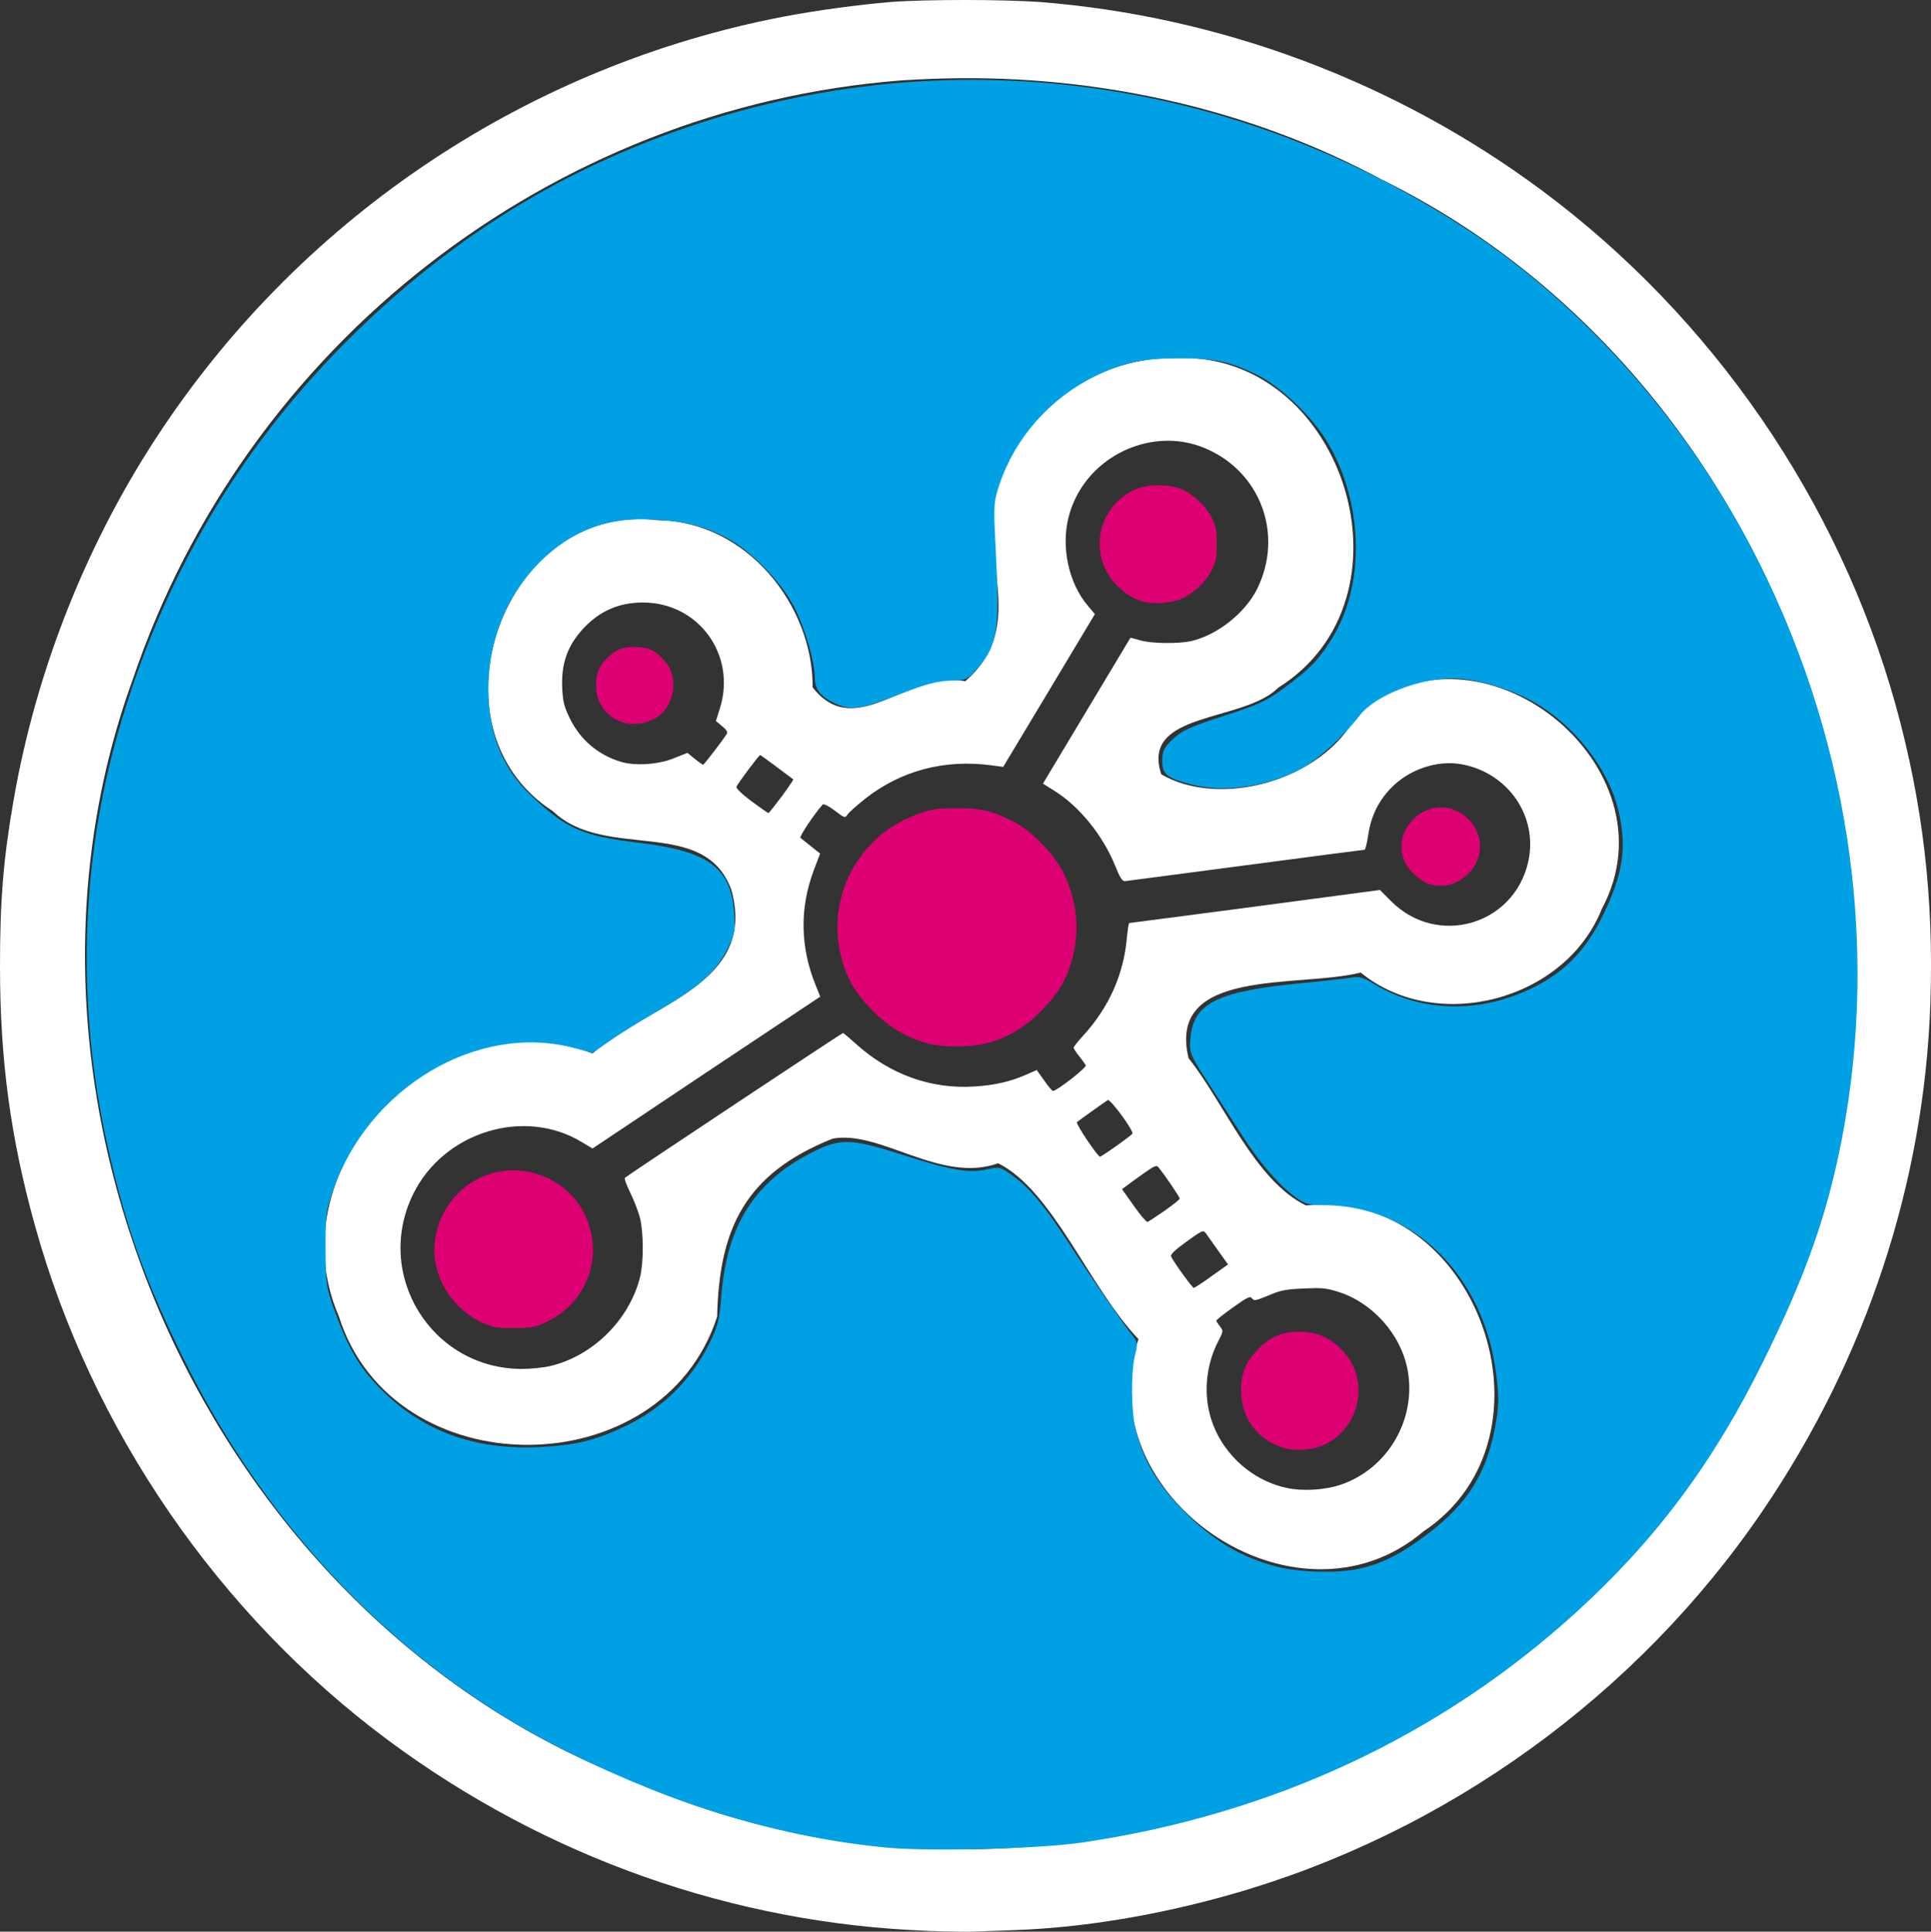 <?xml version="1.0" encoding="UTF-8" standalone="no"?>
<!-- Created with Inkscape (http://www.inkscape.org/) -->

<svg
   width="12.677mm"
   height="12.68mm"
   viewBox="0 0 12.677 12.68"
   version="1.1"
   id="svg404"
   inkscape:version="1.2.2 (b0a8486541, 2022-12-01)"
   sodipodi:docname="reactive-graph-circle-white-mexican-pink-filled-celestial-blue.svg"
   xmlns:inkscape="http://www.inkscape.org/namespaces/inkscape"
   xmlns:sodipodi="http://sodipodi.sourceforge.net/DTD/sodipodi-0.dtd"
   xmlns="http://www.w3.org/2000/svg"
   xmlns:svg="http://www.w3.org/2000/svg">
  <rect x="0" y="0" width="12.677" height="12.68" fill="#333333" stroke="none"/>
  <sodipodi:namedview
     id="namedview406"
     pagecolor="#505050"
     bordercolor="#ffffff"
     borderopacity="1"
     inkscape:showpageshadow="0"
     inkscape:pageopacity="0"
     inkscape:pagecheckerboard="1"
     inkscape:deskcolor="#505050"
     inkscape:document-units="mm"
     showgrid="false"
     inkscape:zoom="14.638496"
     inkscape:cx="8.7099112"
     inkscape:cy="33.883262"
     inkscape:window-width="2494"
     inkscape:window-height="1371"
     inkscape:window-x="0"
     inkscape:window-y="0"
     inkscape:window-maximized="1"
     inkscape:current-layer="layer1" />
  <defs
     id="defs401" />
  <g
     inkscape:label="Ebene 1"
     inkscape:groupmode="layer"
     id="layer1">
    <path
       style="fill:#ffffff;stroke-width:0.013"
       d="m 7.752,2.349 c -0.017,1.688e-4 -0.035,5.64e-4 -0.052,0.002 C 7.164,2.344 6.676,2.733 6.537,3.247 6.439,3.692 6.743,4.117 6.337,4.472 5.966,4.393 5.616,4.874 5.335,4.512 5.338,3.97 4.899,3.423 4.322,3.415 3.309,3.287 2.776,4.774 3.63,5.325 3.975,5.655 4.626,5.354 4.802,5.843 4.971,6.461 4.268,6.586 3.89,6.915 2.892,6.534 1.797,7.653 2.224,8.639 2.579,9.767 4.345,9.764 4.708,8.643 4.721,8.067 4.889,7.704 5.467,7.474 5.782,7.417 6.173,7.771 6.553,7.636 6.914,7.816 7.151,8.453 7.474,8.79 7.133,9.825 8.508,10.762 9.343,10.054 10.28,9.433 9.699,7.791 8.574,7.913 8.237,7.749 8.037,7.239 7.803,6.946 7.658,6.347 8.526,6.487 8.933,6.384 9.432,6.791 10.277,6.567 10.515,5.968 11.02,5.032 9.713,3.984 8.911,4.688 8.68,5.133 8.004,5.305 7.624,5.083 7.485,4.667 8.161,4.745 8.392,4.514 9.326,3.929 8.832,2.338 7.752,2.349 Z M 7.633,2.894 c 0.093,-0.005 0.189,0.01 0.28,0.049 0.365,0.154 0.517,0.571 0.338,0.927 -0.079,0.156 -0.261,0.299 -0.43,0.338 -0.083,0.019 -0.265,0.017 -0.336,-0.005 -0.034,-0.01 -0.063,-0.017 -0.064,-0.016 -9.8e-4,0.001 -0.131,0.218 -0.288,0.48 l -0.286,0.477 0.075,0.047 c 0.162,0.1 0.319,0.293 0.399,0.492 0.032,0.079 0.047,0.103 0.065,0.101 0.012,-0.002 0.369,-0.048 0.792,-0.104 0.423,-0.056 0.775,-0.102 0.78,-0.102 0.006,0 0.016,-0.042 0.024,-0.094 0.018,-0.123 0.064,-0.22 0.145,-0.306 0.12,-0.127 0.307,-0.191 0.47,-0.161 0.306,0.057 0.502,0.344 0.436,0.639 -0.093,0.417 -0.597,0.563 -0.9,0.26 L 9.059,5.842 8.24,5.951 C 7.79,6.01 7.418,6.059 7.414,6.059 c -0.004,-10e-5 -0.011,0.043 -0.016,0.096 -0.02,0.239 -0.118,0.458 -0.285,0.641 -0.036,0.039 -0.065,0.076 -0.065,0.081 0,0.005 0.016,0.03 0.036,0.055 0.02,0.025 0.04,0.053 0.044,0.061 0.008,0.014 -0.191,0.169 -0.215,0.168 -0.006,-3e-4 -0.032,-0.031 -0.058,-0.069 L 6.806,7.024 6.738,7.054 C 6.633,7.1 6.533,7.123 6.399,7.132 6.113,7.151 5.841,7.053 5.619,6.852 c -0.043,-0.039 -0.081,-0.071 -0.085,-0.071 -0.007,0 -1.411,0.932 -1.431,0.95 -0.006,0.005 0.01,0.048 0.034,0.097 0.024,0.048 0.053,0.123 0.064,0.165 0.025,0.099 0.025,0.294 5.168e-4,0.392 -0.071,0.28 -0.31,0.516 -0.589,0.582 -0.045,0.011 -0.131,0.019 -0.19,0.019 C 2.831,8.983 2.451,8.365 2.714,7.835 2.915,7.43 3.44,7.268 3.818,7.496 l 0.072,0.043 L 4.637,7.04 5.385,6.542 5.355,6.468 C 5.253,6.217 5.249,5.962 5.342,5.714 L 5.384,5.603 5.325,5.556 c -0.032,-0.026 -0.064,-0.051 -0.07,-0.056 -0.009,-0.008 0.091,-0.158 0.146,-0.219 0.006,-0.006 0.04,0.01 0.079,0.04 0.064,0.049 0.069,0.05 0.083,0.027 0.008,-0.013 0.058,-0.058 0.112,-0.101 C 5.911,5.059 6.2,4.982 6.51,5.024 L 6.586,5.034 6.887,4.533 7.188,4.031 7.143,3.978 C 7.016,3.829 6.964,3.591 7.016,3.392 7.091,3.102 7.353,2.909 7.633,2.894 Z M 4.221,3.955 c 0.364,0 0.614,0.342 0.506,0.692 l -0.027,0.086 0.041,0.034 c 0.029,0.024 0.038,0.039 0.03,0.051 -0.022,0.036 -0.149,0.202 -0.155,0.202 -0.003,0 -0.028,-0.017 -0.055,-0.039 L 4.513,4.942 4.427,4.976 v 5.168e-4 C 4.326,5.018 4.173,5.029 4.081,5.002 3.93,4.958 3.813,4.86 3.743,4.72 3.704,4.64 3.696,4.61 3.691,4.521 3.683,4.355 3.725,4.237 3.833,4.122 3.94,4.009 4.065,3.955 4.221,3.955 Z m 0.769,1.001 c 0.003,0 0.052,0.036 0.11,0.079 0.057,0.043 0.106,0.079 0.108,0.081 0.002,0.002 -0.032,0.052 -0.076,0.112 -0.044,0.059 -0.083,0.108 -0.087,0.109 -0.004,3e-4 -0.054,-0.035 -0.112,-0.078 -0.064,-0.048 -0.102,-0.084 -0.098,-0.095 0.008,-0.021 0.148,-0.208 0.156,-0.208 z m 2.282,2.265 c 0.017,-0.01 0.173,0.203 0.162,0.221 -0.004,0.006 -0.051,0.042 -0.106,0.081 -0.055,0.039 -0.103,0.07 -0.106,0.07 -0.016,0 -0.162,-0.218 -0.152,-0.227 0.014,-0.012 0.183,-0.133 0.203,-0.145 z m 0.317,0.433 c 0.008,-3.422e-4 0.013,0.004 0.019,0.012 0.037,0.044 0.137,0.192 0.137,0.202 -2.46e-4,0.006 -0.045,0.041 -0.1,0.08 -0.055,0.038 -0.105,0.071 -0.112,0.073 -0.006,0.002 -0.047,-0.045 -0.089,-0.105 l -0.078,-0.11 0.028,-0.021 c 0.015,-0.012 0.066,-0.048 0.112,-0.081 0.049,-0.034 0.07,-0.049 0.083,-0.049 z m 0.307,0.429 c 0.009,-0.001 0.014,0.003 0.02,0.012 0.009,0.013 0.046,0.064 0.081,0.114 l 0.065,0.091 -0.108,0.077 c -0.059,0.043 -0.112,0.077 -0.117,0.077 -0.01,-3.3e-4 -0.138,-0.178 -0.149,-0.207 -0.005,-0.013 0.028,-0.044 0.102,-0.097 0.065,-0.047 0.091,-0.065 0.106,-0.067 z m 0.734,0.372 c 0.061,-9.4e-6 0.096,0.006 0.15,0.023 0.229,0.07 0.417,0.28 0.461,0.515 0.06,0.324 -0.131,0.65 -0.442,0.754 -0.106,0.035 -0.252,0.043 -0.357,0.019 C 8.201,9.712 8.004,9.521 7.942,9.283 7.902,9.127 7.922,8.952 7.996,8.808 c 0.036,-0.07 0.036,-0.072 0.013,-0.101 -0.013,-0.017 -0.024,-0.034 -0.024,-0.038 -1.55e-4,-0.004 0.049,-0.044 0.11,-0.087 0.095,-0.068 0.112,-0.076 0.125,-0.059 0.013,0.018 0.025,0.015 0.109,-0.02 0.08,-0.034 0.114,-0.04 0.229,-0.045 0.028,-0.001 0.051,-0.002 0.072,-0.002 z"
       id="path492" />
    <path
       style="fill:#ffffff;stroke-width:0.013"
       d="M 6.337,0 C 6.15,1.8749981e-5 5.963,0.004 5.85,0.013 5.633,0.031 5.36,0.068 5.14,0.11 3.479,0.43 2.008,1.405 1.065,2.814 0.579,3.539 0.241,4.383 0.09,5.248 0.022,5.637 -1.7899983e-4,5.908 0,6.344 2.5299974e-4,6.959 0.069,7.468 0.23,8.047 c 0.373,1.341 1.206,2.552 2.323,3.38 1.033,0.765 2.261,1.199 3.531,1.247 v 5.17e-4 c 0.129,0.005 0.268,0.007 0.31,0.005 0.042,-0.002 0.162,-0.006 0.267,-0.01 0.442,-0.015 0.939,-0.097 1.42,-0.234 1.41,-0.4 2.665,-1.305 3.49,-2.517 0.68,-0.999 1.062,-2.155 1.102,-3.337 0.023,-0.689 -0.05,-1.31 -0.228,-1.953 C 12.071,3.287 11.244,2.083 10.121,1.249 9.164,0.538 8.012,0.106 6.825,0.013 6.711,0.005 6.524,-1.8749981e-5 6.337,0 Z M 6.322,0.513 C 7.276,0.509 8.229,0.726 9.072,1.179 11.781,2.511 12.988,6.119 11.624,8.814 10.399,11.56 6.869,12.917 4.125,11.677 1.374,10.598 -0.137,7.234 0.872,4.458 1.617,2.26 3.618,0.708 5.913,0.528 6.049,0.519 6.186,0.514 6.322,0.513 Z"
       id="path721" />
    <path
       style="fill:#dc0073;stroke-width:0.013"
       d="m 4.065,4.733 c -0.095,-0.041 -0.152,-0.129 -0.152,-0.233 0,-0.085 0.023,-0.136 0.086,-0.193 0.058,-0.052 0.111,-0.067 0.207,-0.058 0.07,0.007 0.11,0.031 0.168,0.103 0.073,0.09 0.058,0.25 -0.032,0.334 -0.069,0.064 -0.189,0.085 -0.277,0.047 z"
       id="path687" />
    <path
       style="fill:#dc0073;stroke-width:0.013"
       d="m 6.093,6.85 c -0.139,-0.037 -0.253,-0.104 -0.362,-0.213 -0.116,-0.117 -0.172,-0.212 -0.209,-0.357 -0.065,-0.255 0.002,-0.527 0.179,-0.72 0.093,-0.102 0.186,-0.164 0.319,-0.214 0.095,-0.036 0.118,-0.039 0.256,-0.04 0.167,-6.35e-4 0.225,0.012 0.371,0.084 0.121,0.059 0.273,0.213 0.335,0.34 0.087,0.179 0.108,0.365 0.061,0.55 -0.037,0.145 -0.093,0.24 -0.209,0.357 -0.111,0.112 -0.224,0.178 -0.368,0.214 -0.094,0.024 -0.282,0.024 -0.374,-7.67e-4 z"
       id="path689" />
    <path
       style="fill:#dc0073;stroke-width:0.013"
       d="m 7.522,3.954 c -0.08,-0.02 -0.142,-0.058 -0.203,-0.126 -0.176,-0.195 -0.111,-0.503 0.13,-0.614 0.084,-0.039 0.239,-0.038 0.32,0.002 0.076,0.037 0.153,0.114 0.19,0.19 0.024,0.048 0.029,0.08 0.029,0.167 -2.58e-4,0.092 -0.005,0.117 -0.034,0.172 -0.039,0.075 -0.119,0.151 -0.192,0.183 -0.065,0.029 -0.177,0.04 -0.239,0.024 z"
       id="path691" />
    <path
       style="fill:#dc0073;stroke-width:0.013"
       d="m 9.377,5.801 c -0.024,-0.008 -0.068,-0.037 -0.097,-0.065 -0.081,-0.078 -0.102,-0.183 -0.057,-0.279 0.06,-0.129 0.204,-0.19 0.328,-0.139 0.177,0.074 0.221,0.288 0.087,0.418 -0.077,0.074 -0.164,0.096 -0.26,0.066 z"
       id="path693" />
    <path
       style="fill:#dc0073;stroke-width:0.013"
       d="m 8.404,9.496 c -0.149,-0.053 -0.245,-0.18 -0.255,-0.339 -0.008,-0.123 0.019,-0.201 0.099,-0.289 0.083,-0.09 0.165,-0.127 0.286,-0.126 0.115,3.44e-4 0.207,0.042 0.287,0.131 0.171,0.19 0.109,0.496 -0.122,0.608 -0.084,0.041 -0.208,0.047 -0.295,0.016 z"
       id="path695" />
    <path
       style="fill:#dc0073;stroke-width:0.013"
       d="m 3.22,8.703 c -0.248,-0.081 -0.406,-0.338 -0.36,-0.587 0.064,-0.347 0.429,-0.534 0.742,-0.379 0.15,0.074 0.246,0.199 0.28,0.364 0.048,0.231 -0.068,0.464 -0.283,0.571 -0.076,0.038 -0.099,0.043 -0.206,0.046 -0.077,0.002 -0.14,-0.003 -0.174,-0.014 z"
       id="path697" />
    <path
       style="fill:#00a1e4;stroke-width:0.003"
       d="M 21.968,45.767 C 19.357,45.516 16.752,44.735 14.072,43.4 9.988,41.366 6.682,37.981 4.542,33.644 3.599,31.732 3.109,30.36 2.668,28.397 1.896,24.952 1.988,21.402 2.935,18.112 4.013,14.366 5.884,11.166 8.573,8.467 10.516,6.518 12.649,5.02 15.009,3.951 21.971,0.796 29.903,1.452 36.397,5.719 c 2.801,1.84 5.314,4.656 6.975,7.816 2.41,4.583 3.207,9.787 2.253,14.702 -0.361,1.857 -0.889,3.353 -1.936,5.475 -1.238,2.509 -2.649,4.406 -4.614,6.201 -3.375,3.084 -7.544,5.031 -12.262,5.727 -1.064,0.157 -3.789,0.228 -4.845,0.126 z m 11.69,-6.906 c 0.574,-0.122 1.067,-0.372 1.728,-0.877 0.97,-0.74 1.445,-1.497 1.654,-2.638 0.093,-0.504 0.098,-0.705 0.032,-1.264 -0.291,-2.479 -2.062,-4.229 -4.281,-4.229 -0.359,0 -0.466,-0.03 -0.691,-0.195 -0.413,-0.301 -0.876,-0.833 -1.301,-1.492 -0.213,-0.331 -0.602,-0.933 -0.863,-1.338 -0.467,-0.723 -0.475,-0.742 -0.444,-1.113 0.072,-0.867 0.666,-1.161 2.752,-1.362 0.601,-0.058 1.178,-0.123 1.281,-0.144 0.136,-0.028 0.279,0.017 0.512,0.161 1.162,0.715 2.643,0.746 3.968,0.082 0.779,-0.39 1.301,-0.938 1.72,-1.808 0.487,-1.01 0.582,-1.663 0.372,-2.555 -0.263,-1.114 -1.201,-2.263 -2.287,-2.798 -0.59,-0.291 -1.313,-0.485 -1.814,-0.487 -0.842,-0.004 -1.925,0.425 -2.306,0.913 -0.425,0.545 -1.043,1.106 -1.459,1.326 -0.854,0.451 -1.904,0.6 -2.723,0.387 -0.6,-0.156 -0.715,-0.251 -0.715,-0.589 0,-0.239 0.041,-0.321 0.266,-0.535 0.221,-0.21 0.434,-0.307 1.263,-0.574 0.877,-0.283 1.061,-0.369 1.528,-0.718 0.622,-0.465 0.806,-0.656 1.134,-1.175 0.834,-1.318 0.804,-3.331 -0.072,-4.842 C 32.527,10.333 31.725,9.563 31.109,9.267 30.44,8.946 30.069,8.871 29.17,8.874 c -0.87,0.004 -1.365,0.112 -2.049,0.449 -1.119,0.551 -1.978,1.528 -2.364,2.688 -0.14,0.422 -0.146,0.515 -0.092,1.546 0.107,2.05 0.05,2.429 -0.445,2.992 -0.255,0.29 -0.28,0.301 -0.683,0.312 -0.313,0.009 -0.611,0.087 -1.184,0.311 -0.969,0.379 -1.247,0.428 -1.592,0.284 -0.405,-0.169 -0.573,-0.361 -0.573,-0.651 0,-0.412 -0.252,-1.271 -0.526,-1.792 -0.328,-0.624 -1.062,-1.372 -1.651,-1.683 -0.566,-0.299 -0.99,-0.408 -1.785,-0.459 -1.17,-0.076 -2.065,0.259 -2.872,1.071 -0.806,0.812 -1.252,1.916 -1.254,3.103 -0.002,1.135 0.345,1.996 1.081,2.684 0.871,0.815 1.247,0.977 2.669,1.15 1.721,0.21 2.268,0.623 2.34,1.767 0.028,0.44 0.012,0.514 -0.2,0.92 -0.276,0.531 -0.716,0.909 -1.765,1.518 -0.395,0.229 -0.902,0.547 -1.128,0.706 l -0.411,0.289 -0.478,-0.124 c -2.376,-0.619 -5.064,0.971 -5.955,3.522 -0.174,0.497 -0.191,0.63 -0.187,1.469 0.003,0.867 0.017,0.959 0.228,1.537 0.34,0.933 0.608,1.387 1.133,1.919 1.039,1.052 2.337,1.525 3.957,1.442 0.893,-0.046 1.38,-0.167 2.123,-0.525 0.91,-0.439 1.616,-1.134 2.063,-2.034 0.214,-0.43 0.254,-0.59 0.302,-1.201 0.136,-1.74 0.834,-2.832 2.272,-3.552 0.687,-0.344 0.937,-0.335 2.245,0.083 1.186,0.379 1.613,0.452 2.066,0.35 0.308,-0.069 0.33,-0.063 0.657,0.177 0.418,0.307 0.781,0.749 1.396,1.696 0.518,0.799 1.311,1.949 1.543,2.238 0.132,0.165 0.139,0.212 0.069,0.491 -0.108,0.43 -0.096,1.439 0.024,1.888 0.204,0.768 0.562,1.358 1.225,2.018 0.702,0.699 1.386,1.104 2.241,1.328 0.569,0.149 1.502,0.177 2.047,0.06 z"
       id="path563"
       transform="scale(0.265)" />
  </g>
</svg>
